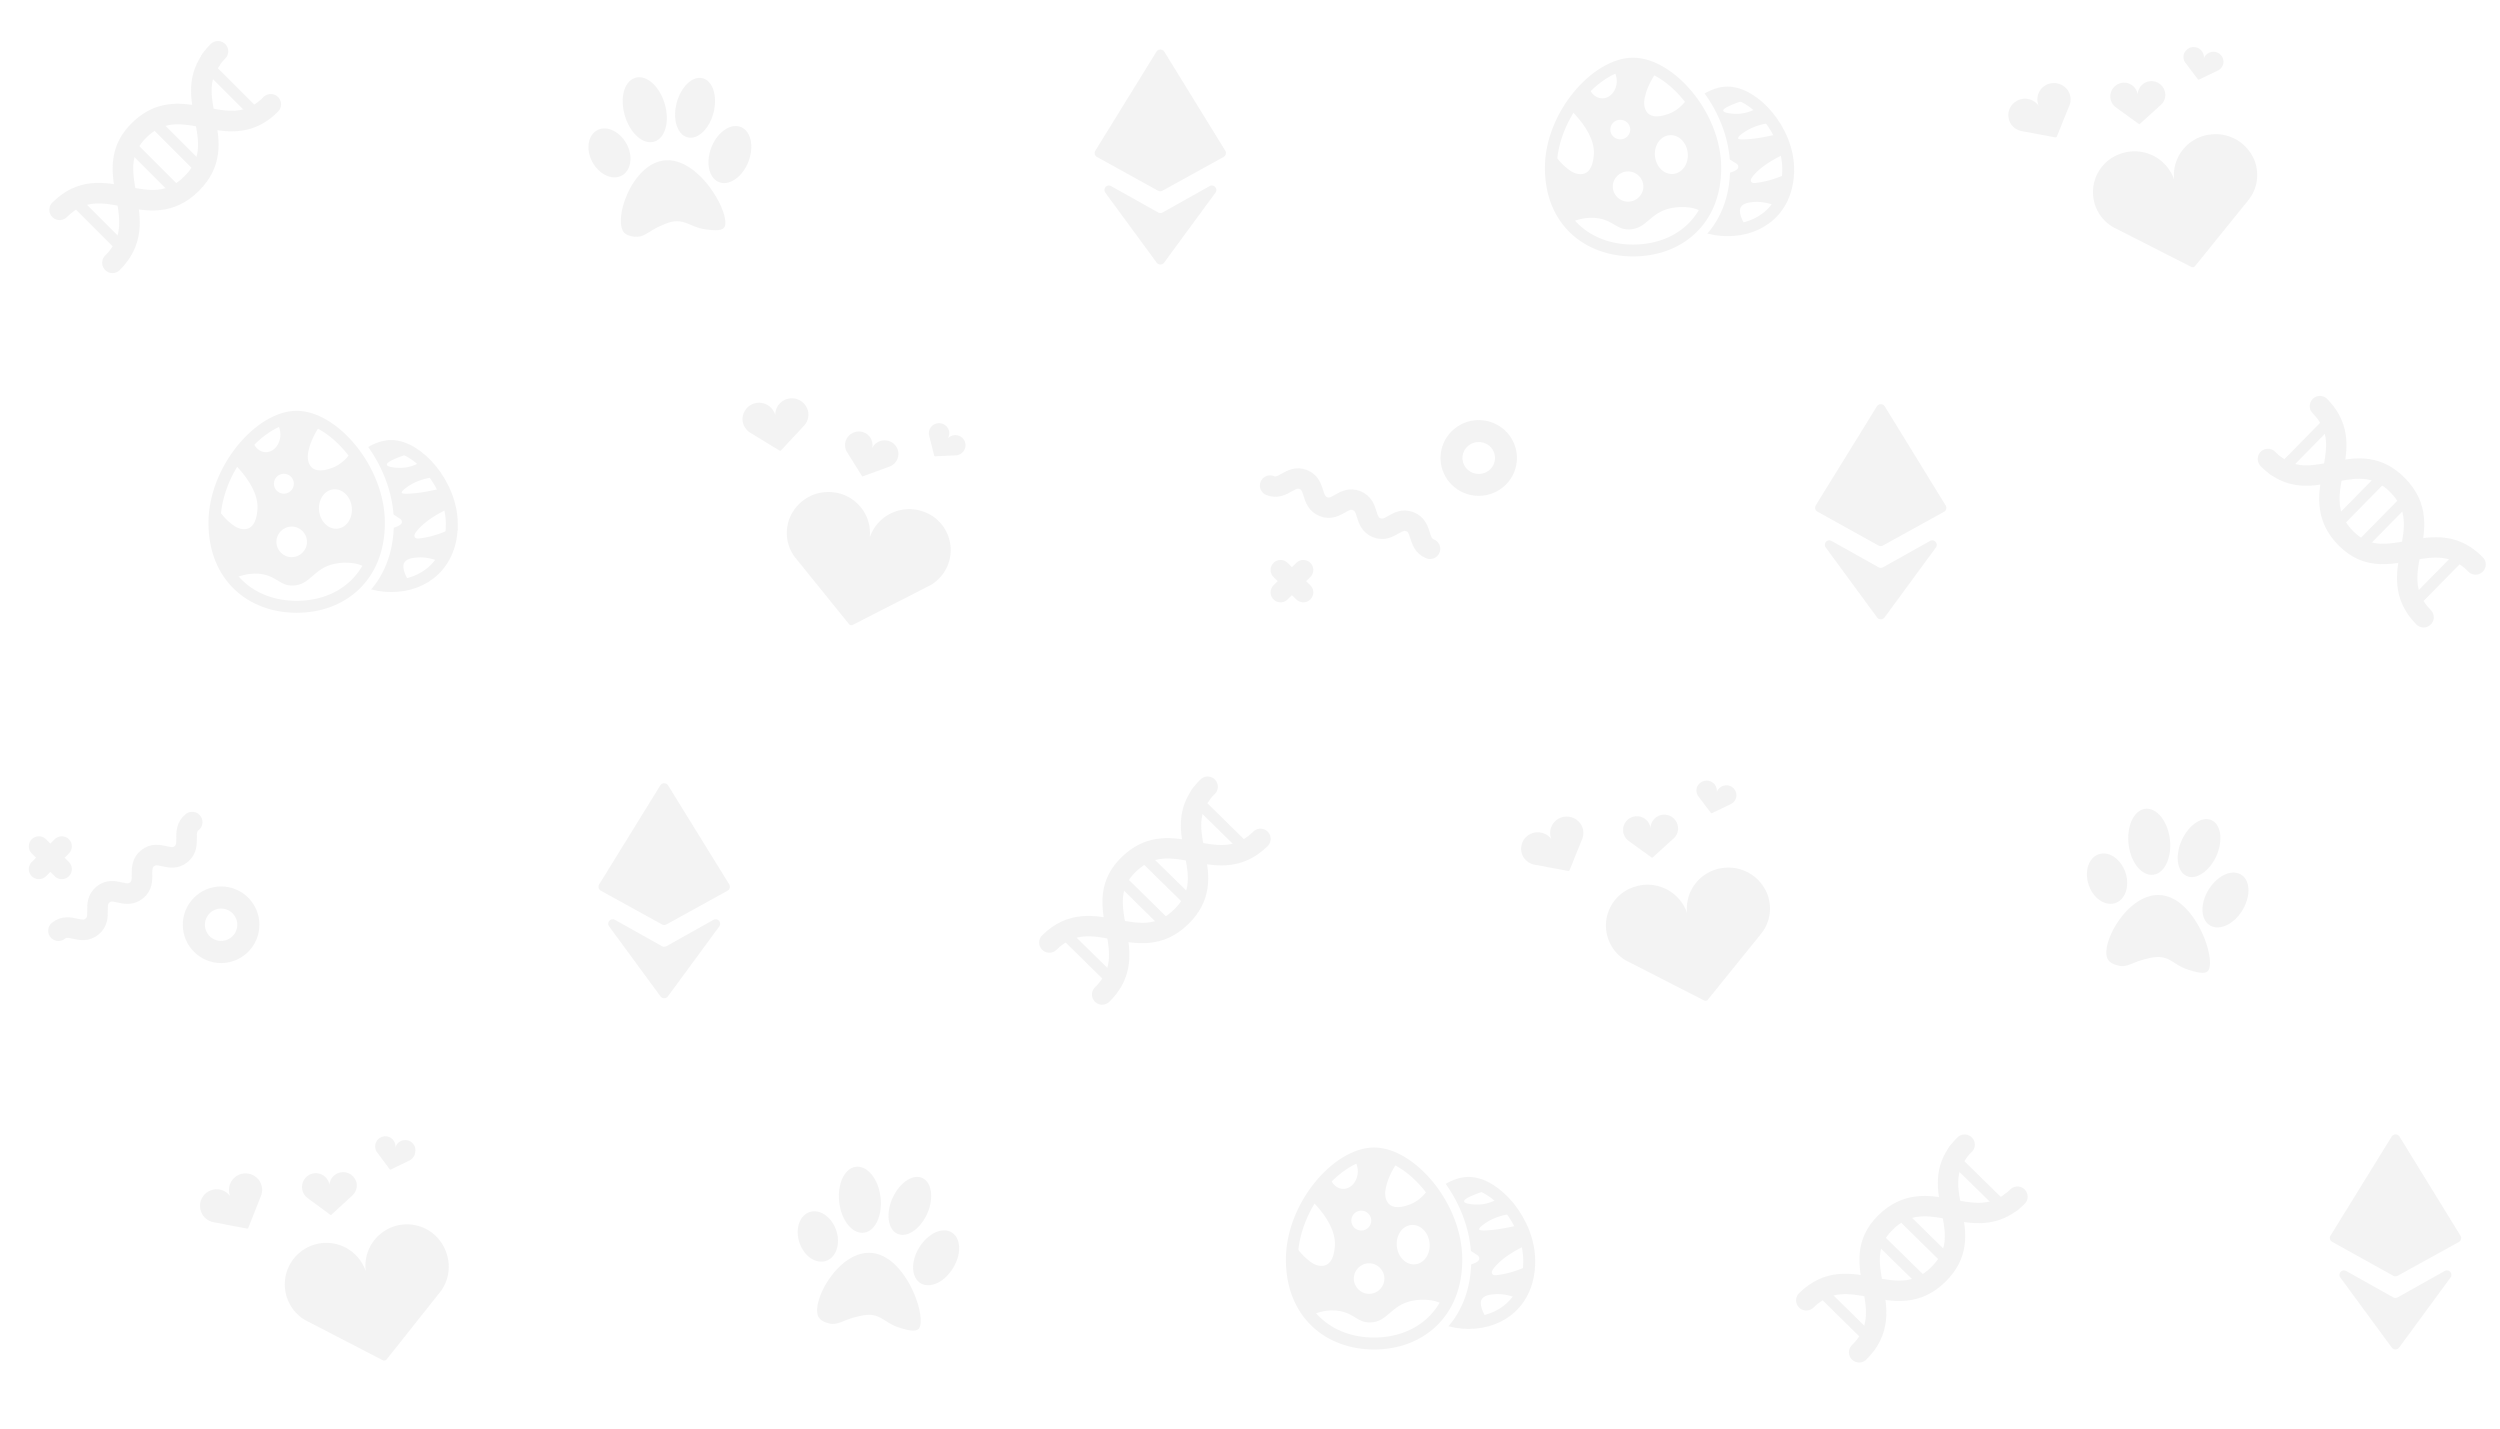 <svg data-name="Layer 10" xmlns="http://www.w3.org/2000/svg" viewBox="0 0 1505 860" opacity=".07"><defs><clipPath id="a"><path fill="none" d="M0 0h1684.9v1000H0z"/></clipPath><clipPath id="b"><path data-name="&lt;Clipping Path&gt;" d="M1176.5 170.7c0 23.5-16.3 36.6-36.5 36.6s-36.5-13.1-36.5-36.6 20.4-46.3 36.5-46.3 36.5 22.8 36.5 46.3z" fill="#4b4956" stroke="#4b4956" stroke-miterlimit="10" stroke-width="7.14"/></clipPath><clipPath id="c"><path data-name="&lt;Clipping Path&gt;" d="M1132.6 169.8c0 31.9-22.2 49.7-49.5 49.7s-49.5-17.8-49.5-49.7 27.6-62.8 49.5-62.8 49.5 31 49.5 62.8z" fill="#4b4956" stroke="#4b4956" stroke-miterlimit="10" stroke-width="7.14"/></clipPath><clipPath id="d"><path data-name="&lt;Clipping Path&gt;" d="M372 388.4c0 23.9-16.3 37.2-36.5 37.2S299 412.3 299 388.4s20.4-47.1 36.5-47.1 36.5 23.2 36.5 47.1z" fill="#4b4956" stroke="#4b4956" stroke-miterlimit="10" stroke-width="7.2"/></clipPath><clipPath id="e"><path data-name="&lt;Clipping Path&gt;" d="M328.1 387.5c0 32.4-22.2 50.5-49.5 50.5s-49.5-18.1-49.5-50.5 27.6-63.9 49.5-63.9 49.5 31.5 49.5 63.9z" fill="#4b4956" stroke="#4b4956" stroke-miterlimit="10" stroke-width="7.2"/></clipPath><clipPath id="g"><path data-name="&lt;Clipping Path&gt;" d="M1076.5 102c0 23.5-16.3 36.6-36.5 36.6s-36.5-13.1-36.5-36.6 20.4-46.3 36.5-46.3 36.5 22.8 36.5 46.3z" fill="#4c4c4c" stroke="#4c4c4c" stroke-miterlimit="10" stroke-width="7.14"/></clipPath><clipPath id="h"><path data-name="&lt;Clipping Path&gt;" d="M1032.6 101.1c0 31.9-22.2 49.7-49.5 49.7s-49.5-17.8-49.5-49.7 27.6-62.8 49.5-62.8 49.5 30.9 49.5 62.8z" fill="#4c4c4c" stroke="#4c4c4c" stroke-miterlimit="10" stroke-width="7.14"/></clipPath><clipPath id="i"><path data-name="&lt;Clipping Path&gt;" d="M272 315.6c0 23.9-16.3 37.2-36.5 37.2S199 339.5 199 315.6s20.4-47.1 36.5-47.1 36.5 23.2 36.5 47.1z" fill="#4c4c4c" stroke="#4c4c4c" stroke-miterlimit="10" stroke-width="7.2"/></clipPath><clipPath id="j"><path data-name="&lt;Clipping Path&gt;" d="M228.1 314.8c0 32.4-22.2 50.5-49.5 50.5s-49.5-18.1-49.5-50.5 27.6-63.9 49.5-63.9 49.5 31.4 49.5 63.9z" fill="#4c4c4c" stroke="#4c4c4c" stroke-miterlimit="10" stroke-width="7.2"/></clipPath><clipPath id="k"><path data-name="&lt;Clipping Path&gt;" d="M920.6 759.2c0 23.9-16.3 37.2-36.5 37.2s-36.5-13.3-36.5-37.2 20.4-47.1 36.5-47.1 36.5 23.2 36.5 47.1z" fill="#4c4c4c" stroke="#4c4c4c" stroke-miterlimit="10" stroke-width="7.2"/></clipPath><clipPath id="l"><path data-name="&lt;Clipping Path&gt;" d="M876.7 758.3c0 32.4-22.2 50.5-49.5 50.5s-49.5-18.1-49.5-50.5 27.6-63.9 49.5-63.9 49.5 31.5 49.5 63.9z" fill="#4c4c4c" stroke="#4c4c4c" stroke-miterlimit="10" stroke-width="7.2"/></clipPath><pattern id="f" data-name="Unnamed Pattern" width="1684.9" height="1000" patternTransform="translate(-100 -77.3)" patternUnits="userSpaceOnUse"><path fill="none" d="M0 0h1684.9v1000H0z"/><g clip-path="url(#a)"><path fill="none" stroke="#4b4956" stroke-linecap="round" stroke-linejoin="round" stroke-width="6.75" d="M192 142.7l29.1 29.2m4-62.3l29.1 29.2M178 156.7l29.1 29.2m-62.5 4.2l29.1 29.2"/><path d="M259.2 136c-25 19.5-50.7-12.5-75.7 12.5s10.4 53.3-15.8 79.5m95.3-95.4a40.8 40.8 0 01-3.8 3.4m-32.4-30a39.3 39.3 0 014.4-5.2" fill="none" stroke="#4b4956" stroke-linecap="round" stroke-linejoin="round" stroke-width="12.38"/><path d="M135.9 196.1c26.2-26.2 53.3 10.4 79.5-15.8 24.5-24.5-5.9-49.7 11.5-74.3" fill="none" stroke="#4b4956" stroke-linecap="round" stroke-linejoin="round" stroke-width="12.38"/><path fill="none" stroke="#4b4956" stroke-linecap="round" stroke-linejoin="round" stroke-width="6.69" d="M787.7 581.9l29.2 28.7m3.9-61.2L850 578m-76.3 17.7l29.2 28.6m-62.6 4.2l29.2 28.7"/><path d="M855 575.3c-25 19.1-50.7-12.3-75.7 12.3s10.4 52.4-15.8 78.1m95.3-93.7a40.6 40.6 0 01-3.8 3.3m-32.4-29.5a38.8 38.8 0 014.4-5.1" fill="none" stroke="#4b4956" stroke-linecap="round" stroke-linejoin="round" stroke-width="12.27"/><path d="M731.7 634.4c26.2-25.8 53.3 10.2 79.5-15.6 24.5-24.1-5.9-48.9 11.5-73.1" fill="none" stroke="#4b4956" stroke-linecap="round" stroke-linejoin="round" stroke-width="12.27"/><path fill="none" stroke="#4b4956" stroke-linecap="round" stroke-linejoin="round" stroke-width="6.69" d="M1243.4 796.6l29.2 28.7m3.9-61.2l29.2 28.7m-76.3 17.6l29.2 28.7m-62.6 4.2l29.2 28.6"/><path d="M1310.7 790c-25 19.1-50.7-12.3-75.7 12.3s10.4 52.4-15.8 78.1m95.3-93.7a40.6 40.6 0 01-3.8 3.3m-32.4-29.5a38.8 38.8 0 014.4-5.1" fill="none" stroke="#4b4956" stroke-linecap="round" stroke-linejoin="round" stroke-width="12.27"/><path d="M1187.4 849.1c26.2-25.8 53.3 10.2 79.5-15.6 24.5-24.1-5.9-48.9 11.5-73.1" fill="none" stroke="#4b4956" stroke-linecap="round" stroke-linejoin="round" stroke-width="12.27"/><path fill="none" stroke="#4b4956" stroke-linecap="round" stroke-linejoin="round" stroke-width="6.69" d="M1520.3 354.7l29.1 28.7m4-61.2l29.1 28.7m-76.2 17.6l29.1 28.7m-62.5 4.2L1502 430"/><path d="M1587.5 348.1c-25 19.1-50.7-12.3-75.7 12.3s10.4 52.4-15.8 78.1m95.3-93.7a40.6 40.6 0 01-3.8 3.3m-32.4-29.5a38.8 38.8 0 014.4-5.1" fill="none" stroke="#4b4956" stroke-linecap="round" stroke-linejoin="round" stroke-width="12.27"/><path d="M1464.2 407.3c26.2-25.8 53.3 10.2 79.5-15.6 24.5-24.1-5.9-48.9 11.5-73.1" fill="none" stroke="#4b4956" stroke-linecap="round" stroke-linejoin="round" stroke-width="12.27"/><path d="M499.1 165.4c-19.3 3-30.1 36.1-23.3 43.4 2.4 2.5 7.4 2.5 7.7 2.4 5.2-.1 7.2-3.8 16-7.3a25.6 25.6 0 016.1-1.9c7.4-.9 10.7 3.7 19.4 4.8 3.6.5 9.2 1.2 10.9-1.1 5-6.6-15-43.7-36.8-40.3zm-21.8-9.9c4 7.6 2.5 16.1-3.2 19s-13.6-.9-17.6-8.5-2.5-16.1 3.2-19 13.6.9 17.6 8.5zm22.9-24.1c3.1 10.6.2 20.7-6.5 22.6s-14.5-5.2-17.6-15.9-.2-20.7 6.5-22.6 14.6 5.3 17.6 15.9zm29.4 4.9c-2.4 9.8-9.4 16.6-15.6 15.1s-9.2-10.7-6.7-20.5 9.4-16.6 15.6-15.1 9.1 10.6 6.7 20.5zm21 29.7c-3.5 9.2-11.4 14.8-17.6 12.5s-8.3-11.6-4.8-20.8 11.4-14.8 17.6-12.5 8.3 11.6 4.8 20.8zm72.7 654.5c-19.5-.2-35.8 30.7-30.3 39 1.9 2.9 6.9 3.6 7.1 3.7 5.2.7 7.8-2.6 17-4.5a25.7 25.7 0 016.4-.9c7.5.3 9.9 5.4 18.4 7.9 3.4 1 8.8 2.7 11 .7 5.9-5.8-7.6-45.6-29.6-45.9zm-19.8-13.2c2.6 8.1-.2 16.3-6.4 18.2s-13.3-3.1-15.9-11.3.2-16.3 6.4-18.2 13.2 3.1 15.9 11.3zm26.6-20.1c1.2 11-3.3 20.5-10.2 21.2s-13.5-7.5-14.7-18.5 3.3-20.5 10.2-21.2 13.5 7.6 14.7 18.5zm28.2 9.6c-4.1 9.3-12.1 14.9-17.9 12.4s-7.3-12-3.2-21.3 12.1-14.9 17.9-12.4 7.2 12 3.2 21.3zm15.6 32.7c-5 8.5-13.7 12.8-19.5 9.5s-6.3-12.8-1.2-21.3 13.7-12.8 19.5-9.5 6.3 12.8 1.2 21.3zm725.5-222.8c-19.5-.2-35.8 30.7-30.3 39 1.9 2.9 6.9 3.6 7.1 3.7 5.2.7 7.8-2.6 17-4.5a25.7 25.7 0 016.4-.9c7.5.3 9.9 5.4 18.4 7.9 3.4 1 8.8 2.7 11 .7 6-5.9-7.6-45.7-29.6-45.9zm-19.8-13.3c2.6 8.1-.2 16.3-6.4 18.2s-13.3-3.1-15.9-11.3.2-16.3 6.4-18.2 13.2 3.2 15.9 11.3zm26.7-20c1.2 11-3.3 20.5-10.2 21.2s-13.5-7.5-14.7-18.5 3.3-20.5 10.2-21.2 13.4 7.5 14.7 18.5zm28.1 9.5c-4.1 9.3-12.1 14.9-17.9 12.4s-7.3-12-3.2-21.3 12.1-14.9 17.9-12.4 7.2 12 3.2 21.3zm15.7 32.7c-5 8.5-13.7 12.8-19.5 9.5s-6.3-12.8-1.2-21.3 13.7-12.8 19.5-9.5 6.2 12.8 1.2 21.3z" fill="#4b4956"/><path fill="none" stroke="#4b4956" stroke-linecap="round" stroke-linejoin="round" stroke-width="12.11" d="M123.4 585.2l13.8 13.7m0-13.7l-13.8 13.7"/><path d="M135.2 636c6.7-5.4 13.5 3 20.2-2.5s-.1-13.8 6.6-19.3 13.5 3 20.2-2.5-.1-13.8 6.6-19.3 13.5 3 20.2-2.5-.1-13.8 6.7-19.3" fill="none" stroke="#4b4956" stroke-linecap="round" stroke-linejoin="round" stroke-width="12.38"/><circle cx="233.1" cy="632.4" r="16.4" fill="none" stroke="#4b4956" stroke-linecap="round" stroke-linejoin="round" stroke-width="13.32"/><path d="M837.6 159.8a2.7 2.7 0 01-1 3.8l-36.8 20.3a2.8 2.8 0 01-2.7 0l-36.8-20.3a2.7 2.7 0 01-1-3.8l36.8-59.6a2.8 2.8 0 014.7 0z" fill="#4b4956"/><path d="M828.1 181.1a2.7 2.7 0 013.6 4l-30.9 42.1a2.8 2.8 0 01-4.5 0l-30.9-42.1a2.7 2.7 0 013.6-4l28.2 15.8a2.8 2.8 0 002.7 0zM539 599.7a2.7 2.7 0 01-1 3.8l-36.8 20.3a2.8 2.8 0 01-2.7 0l-36.8-20.3a2.7 2.7 0 01-1-3.8l36.8-59.6a2.8 2.8 0 014.7 0z" fill="#4b4956"/><path d="M529.4 621.1a2.7 2.7 0 013.6 3.9l-30.9 42.1a2.8 2.8 0 01-4.5 0L466.7 625a2.7 2.7 0 013.6-3.9l28.2 15.8a2.8 2.8 0 002.7 0zm437 193.3a2.7 2.7 0 01-1 3.8l-36.8 20.3a2.8 2.8 0 01-2.7 0l-36.8-20.3a2.7 2.7 0 01-1-3.8l36.8-59.6a2.8 2.8 0 014.7 0z" fill="#4b4956"/><path d="M956.8 835.8a2.7 2.7 0 013.6 3.9l-30.9 42.1a2.8 2.8 0 01-4.5 0l-30.9-42.1a2.7 2.7 0 013.6-3.9l28.2 15.8a2.8 2.8 0 002.7 0z" fill="#4b4956"/><path data-name="&lt;Clipping Path&gt;" d="M1176.5 170.7c0 23.5-16.3 36.6-36.5 36.6s-36.5-13.1-36.5-36.6 20.4-46.3 36.5-46.3 36.5 22.8 36.5 46.3z" fill="#4b4956"/><g clip-path="url(#b)" fill="#fff"><path d="M1161.2 125.7c-19.7 5.6-24.1 8.3-23.8 9.7s6.1 2 9.5 1.8a25.7 25.7 0 0016.4-7.7m11.4 12.8c-13.7-.4-21.2 3.6-24.7 6-1.2.8-4 2.7-3.6 3.8s9.2.3 14.4-.7a158.9 158.9 0 0020-4.9m-1.1 12.6c-13.4 5.4-19.7 10.6-22.7 13.7-1.2 1.2-3.6 3.8-2.9 5.1s1.7 1.2 6.3.4 12.7-3 25-9.7m-5.7 30.3c-4.9-3.8-13.8-9.3-23.8-8.6-2.4.2-6.3.5-7.9 3.1s.7 7.5 1.6 9.1c4.4 7.8 13.7 10.1 17.1 10.8m-39.9-38c15.1-1.7 19.4-3.8 19.6-5.8s-1.4-2.3-3.2-3.5a21 21 0 00-12.6-3.8"/></g><path data-name="&lt;Clipping Path&gt;" d="M1176.5 170.7c0 23.5-16.3 36.6-36.5 36.6s-36.5-13.1-36.5-36.6 20.4-46.3 36.5-46.3 36.5 22.8 36.5 46.3z" fill="none" stroke="#4b4956" stroke-miterlimit="10" stroke-width="7.14"/><path data-name="&lt;Path&gt;" d="M1132.6 169.8c0 31.9-22.2 49.7-49.5 49.7s-49.5-17.8-49.5-49.7 27.6-62.8 49.5-62.8 49.5 31 49.5 62.8z" fill="#fff" stroke="#fff" stroke-miterlimit="10" stroke-width="17.85"/><path data-name="&lt;Clipping Path&gt;" d="M1132.6 169.8c0 31.9-22.2 49.7-49.5 49.7s-49.5-17.8-49.5-49.7 27.6-62.8 49.5-62.8 49.5 31 49.5 62.8z" fill="#4b4956"/><g clip-path="url(#c)" fill="#fff"><ellipse cx="1064.6" cy="117.5" rx="8.7" ry="10.4"/><path d="M1116 160.7c.7 6.4-3.1 12.1-8.6 12.7s-10.4-4.2-11.1-10.6 3.1-12.1 8.6-12.7 10.4 4.2 11.1 10.6zm-81.2 48c12.1-8.5 21.3-9.6 27.9-8.4 8.8 1.6 10.5 6.8 18.2 6.6 10.5-.3 12.1-10.1 25-12.8 6.7-1.4 17.3-1.1 21.8 5.1s1.4 17.8-2.7 23.2c-16.5 22.3-79.2.2-82.8-1.1m-6.3-94.5c.7.2 24.8 17.7 23.6 35s-13.1 10.4-13.1 10.4-12.8-6.4-19.6-29.2m100.2-41.8c.1.7-5.7 29.6-22.1 35.9s-15.1-7.2-15.1-7.2.4-14.1 18.5-29.9"/><ellipse cx="1075.4" cy="146.7" rx="6" ry="5.9"/><ellipse cx="1080.1" cy="181" rx="9.2" ry="9.1"/></g><path data-name="&lt;Clipping Path&gt;" d="M1132.6 169.8c0 31.9-22.2 49.7-49.5 49.7s-49.5-17.8-49.5-49.7 27.6-62.8 49.5-62.8 49.5 31 49.5 62.8z" fill="none" stroke="#4b4956" stroke-miterlimit="10" stroke-width="7.14"/><path data-name="&lt;Clipping Path&gt;" d="M372 388.4c0 23.9-16.3 37.2-36.5 37.2S299 412.3 299 388.4s20.4-47.1 36.5-47.1 36.5 23.2 36.5 47.1z" fill="#4b4956"/><g clip-path="url(#d)" fill="#fff"><path d="M356.7 342.6c-19.7 5.7-24.1 8.4-23.8 9.9s6.1 2 9.4 1.8c8.8-.5 14.6-6 16.4-7.9m11.5 13.1c-13.7-.4-21.2 3.7-24.7 6.1-1.2.9-4 2.7-3.6 3.8s9.2.3 14.4-.7a156.7 156.7 0 0020-5m-1.1 12.9c-13.4 5.5-19.7 10.8-22.7 13.9-1.2 1.2-3.6 3.8-2.9 5.2s1.7 1.3 6.3.4 12.7-3 25-9.9m-5.7 30.9c-4.9-3.8-13.8-9.5-23.9-8.8-2.4.2-6.3.5-7.9 3.2s.7 7.6 1.6 9.2c4.4 7.9 13.7 10.3 17.1 11M322.3 393c15.1-1.7 19.4-3.9 19.6-5.8s-1.4-2.3-3.2-3.6a20.8 20.8 0 00-12.6-3.8"/></g><path data-name="&lt;Clipping Path&gt;" d="M372 388.4c0 23.9-16.3 37.2-36.5 37.2S299 412.3 299 388.4s20.4-47.1 36.5-47.1 36.5 23.2 36.5 47.1z" fill="none" stroke="#4b4956" stroke-miterlimit="10" stroke-width="7.2"/><path data-name="&lt;Path&gt;" d="M328.1 387.5c0 32.4-22.2 50.5-49.5 50.5s-49.5-18.1-49.5-50.5 27.6-63.9 49.5-63.9 49.5 31.5 49.5 63.9z" fill="#fff" stroke="#fff" stroke-miterlimit="10" stroke-width="18"/><path data-name="&lt;Clipping Path&gt;" d="M328.1 387.5c0 32.4-22.2 50.5-49.5 50.5s-49.5-18.1-49.5-50.5 27.6-63.9 49.5-63.9 49.5 31.5 49.5 63.9z" fill="#4b4956"/><g clip-path="url(#e)" fill="#fff"><ellipse cx="260.1" cy="334.3" rx="8.7" ry="10.6"/><ellipse cx="301.7" cy="379.3" rx="11.9" ry="9.9" transform="rotate(-83.8 301.966 379.373)"/><path d="M230.3 427c12.1-8.7 21.3-9.8 27.9-8.6 8.8 1.7 10.5 7 18.2 6.8 10.5-.3 12.1-10.3 25-13.1 6.7-1.4 17.3-1.1 21.8 5.2s1.4 18.1-2.7 23.6c-16.5 22.6-79.2.2-82.8-1.1m-6.3-96c.7.2 24.8 18 23.6 35.6S242 390 242 390s-12.8-6.5-19.6-29.7m100.1-42.5c.1.7-5.7 30.1-22.1 36.5s-15.1-7.3-15.1-7.3.4-14.4 18.5-30.4"/><circle cx="270.9" cy="364" r="6"/><circle cx="275.6" cy="398.9" r="9.2"/></g><path data-name="&lt;Clipping Path&gt;" d="M328.1 387.5c0 32.4-22.2 50.5-49.5 50.5s-49.5-18.1-49.5-50.5 27.6-63.9 49.5-63.9 49.5 31.5 49.5 63.9z" fill="none" stroke="#4b4956" stroke-miterlimit="10" stroke-width="7.2"/><path d="M1457.6 166.4a24.2 24.2 0 01-3.7 22.3l-32.4 40.1a1.9 1.9 0 01-2.5.5l-46-23.4h-.1a24.4 24.4 0 014.8-45 25.1 25.1 0 0131.1 15.9 24.7 24.7 0 0121.7-27.1 25.1 25.1 0 0127.1 16.7zm-112.9-43.5a9.7 9.7 0 011.2 9l-7.7 19a.7.7 0 01-.9.5l-20.4-3.8a9.9 9.9 0 01-6.9-5.3 9.8 9.8 0 013.5-12.5 10.1 10.1 0 0113.8 2.6 9.8 9.8 0 015.2-12.9 10.2 10.2 0 0112.2 3.4zm58.7 1.7a8 8 0 01-2.4 7.1l-12.7 11.5a.6.6 0 01-.9 0l-13.8-10a8.1 8.1 0 01-3.2-6.4 8.3 8.3 0 0116.5-1.3 8.3 8.3 0 0116.5-.9zm35.1-18.1a6 6 0 01-3.2 4.6l-11.5 5.5a.5.5 0 01-.6-.1l-7.6-10a5.9 5.9 0 01-.9-5.2 6.2 6.2 0 016.8-4.2 6.1 6.1 0 015.2 6.8 6.2 6.2 0 017.8-3.7 6.1 6.1 0 014 6.3z" fill="#4b4956"/><path fill="none" stroke="#4b4956" stroke-linecap="round" stroke-linejoin="round" stroke-width="12.01" d="M870.9 424.6l13.7-13.5m-13.7 0l13.7 13.5"/><path d="M960.9 398.4c-8-3.2-4.1-13.1-12.1-16.3s-12 6.8-20 3.6-4.1-13.1-12.1-16.3-12 6.8-20 3.6-4.1-13.1-12.1-16.3-12 6.8-20 3.6" fill="none" stroke="#4b4956" stroke-linecap="round" stroke-linejoin="round" stroke-width="12.27"/><ellipse cx="990.2" cy="343.7" rx="16.4" ry="16.2" fill="none" stroke="#4b4956" stroke-linecap="round" stroke-linejoin="round" stroke-width="13.21"/><path d="M1271.3 372.5a2.7 2.7 0 01-1 3.8l-36.8 20.3a2.8 2.8 0 01-2.7 0l-36.8-20.3a2.7 2.7 0 01-1-3.8l36.8-59.6a2.8 2.8 0 014.7 0z" fill="#4b4956"/><path d="M1261.8 393.9a2.7 2.7 0 013.6 3.9l-30.9 42.2a2.8 2.8 0 01-4.5 0l-30.9-42.1a2.7 2.7 0 013.6-3.9l28.2 15.8a2.8 2.8 0 002.7 0zm-97.5 212.5a24.2 24.2 0 01-3.7 22.3l-32.4 40.1a1.9 1.9 0 01-2.5.5l-45.9-23.5h-.1a24.4 24.4 0 014.8-45 25.1 25.1 0 0131.1 15.9 24.7 24.7 0 0121.7-27.1 25.1 25.1 0 0127 16.8zm-112.9-43.5a9.7 9.7 0 011.2 9l-7.7 19a.7.7 0 01-.9.5l-20.4-3.8a9.9 9.9 0 01-6.9-5.3 9.8 9.8 0 013.5-12.5 10.1 10.1 0 0113.8 2.6 9.8 9.8 0 015.2-12.9 10.2 10.2 0 0112.2 3.4zm58.7 1.6a8 8 0 01-2.4 7.1l-12.7 11.5a.6.6 0 01-.9 0l-13.8-10a8.1 8.1 0 01-3.2-6.4 8.3 8.3 0 0116.5-1.3 8.3 8.3 0 0116.5-.9zm35.2-18.1a6 6 0 01-3.2 4.6l-11.5 5.5a.5.5 0 01-.6-.1l-7.6-10a5.9 5.9 0 01-.9-5.2 6.2 6.2 0 016.8-4.2 6.1 6.1 0 015.2 6.8 6.2 6.2 0 017.8-3.7 6.1 6.1 0 014 6.3zM574.9 381.1a24.2 24.2 0 003.7 22.3l32.4 40.2a1.9 1.9 0 002.5.5l46-23.5h.1a24.5 24.5 0 00-4.9-45 25.1 25.1 0 00-31.1 15.9 24.7 24.7 0 00-21.7-27.1 25.1 25.1 0 00-27 16.7zM547 320.5a9.8 9.8 0 004.5 7.9l17.7 10.8a.8.8 0 001-.1l14-15a9.7 9.7 0 002.3-8.3 10 10 0 00-10.3-8 9.9 9.9 0 00-9.5 10.2 10 10 0 00-11.9-7.3 9.9 9.9 0 00-7.8 9.8zm62.5 12a8 8 0 00.3 7.5l9 14.4a.6.6 0 00.8.3l16.1-5.9a8.1 8.1 0 00.2-15 8.4 8.4 0 00-10.9 4 8.1 8.1 0 00-6-9.8 8.4 8.4 0 00-9.5 4.5zm51.3-7.8a6 6 0 00-1.5 5.4l3.1 12.2a.5.5 0 00.5.4l12.7-.6a6.2 6.2 0 004.6-2.7 6 6 0 00-1-7.9 6.2 6.2 0 00-8.6.4 6 6 0 00-2-8.2 6.2 6.2 0 00-7.8 1zM368.9 833.5a24.9 24.9 0 01-3.7 22.7L332.8 897a1.9 1.9 0 01-2.5.5l-45.9-23.9h-.1a25 25 0 1136-29.6 25 25 0 0148.6-10.5zM256 789.3a10 10 0 011.2 9.1l-7.7 19.4a.7.7 0 01-.9.5l-20.4-3.9a10 10 0 1110.4-15.5 10 10 0 0117.4-9.6zm58.7 1.7a8.3 8.3 0 01-2.4 7.2l-12.7 11.7a.6.6 0 01-.9 0L285 799.8a8.3 8.3 0 1113.3-7.9 8.3 8.3 0 0116.4-.9zm35.2-18.5a6.1 6.1 0 01-3.2 4.6l-11.5 5.6a.5.5 0 01-.6-.2l-7.6-10.2a6.1 6.1 0 1111.1-2.7 6.1 6.1 0 0111.8 2.9z" fill="#4b4956"/><path fill="none" d="M0 0h1684.9v1000H0z"/></g></pattern></defs><path fill="none" stroke="#4c4c4c" stroke-linecap="round" stroke-linejoin="round" stroke-width="6.75" d="M92 72.9l29.1 29.1m4-62.2l29.1 29.1M78 86.9l29.1 29.1m-62.5 4.3l29.1 29.1"/><path d="M159.2 66.2c-25 19.5-50.7-12.5-75.7 12.5s10.4 53.3-15.8 79.5M163 62.8a40.8 40.8 0 01-3.8 3.4m-32.4-30.1a39.3 39.3 0 014.4-5.2" fill="none" stroke="#4c4c4c" stroke-linecap="round" stroke-linejoin="round" stroke-width="12.38"/><path d="M35.9 126.3c26.2-26.2 53.3 10.4 79.5-15.8 24.5-24.5-5.9-49.7 11.5-74.3" fill="none" stroke="#4c4c4c" stroke-linecap="round" stroke-linejoin="round" stroke-width="12.38"/><path fill="none" stroke="#4c4c4c" stroke-linecap="round" stroke-linejoin="round" stroke-width="6.69" d="M687.7 514.9l29.2 28.6m3.9-61.2L750 511m-76.3 17.6l29.2 28.7m-62.6 4.2l29.2 28.7"/><path d="M755 508.3c-25 19.1-50.7-12.3-75.7 12.3s10.4 52.4-15.8 78.1m95.3-93.7a40.6 40.6 0 01-3.8 3.3m-32.4-29.6a38.8 38.8 0 014.4-5.1" fill="none" stroke="#4c4c4c" stroke-linecap="round" stroke-linejoin="round" stroke-width="12.27"/><path d="M631.7 567.4c26.2-25.8 53.3 10.2 79.5-15.6 24.5-24.1-5.9-48.9 11.5-73.1" fill="none" stroke="#4c4c4c" stroke-linecap="round" stroke-linejoin="round" stroke-width="12.27"/><path fill="none" stroke="#4c4c4c" stroke-linecap="round" stroke-linejoin="round" stroke-width="6.69" d="M1143.4 730.3l29.2 28.7m3.9-61.2l29.2 28.6m-76.3 17.7l29.2 28.6m-62.6 4.2l29.2 28.7"/><path d="M1210.7 723.7c-25 19.1-50.7-12.3-75.7 12.3s10.4 52.4-15.8 78.1" fill="none" stroke="#4c4c4c" stroke-linecap="round" stroke-linejoin="round" stroke-width="12.27"/><path d="M1214.5 720.4a40.6 40.6 0 01-3.8 3.3m-32.4-29.5a38.8 38.8 0 014.4-5.1" stroke="#4c4c4c" stroke-linecap="round" stroke-linejoin="round" stroke-width="12.27" fill="url(#f)"/><path d="M1087.4 782.8c26.2-25.8 53.3 10.2 79.5-15.6 24.5-24.1-5.9-48.9 11.5-73.1" fill="none" stroke="#4c4c4c" stroke-linecap="round" stroke-linejoin="round" stroke-width="12.27"/><path fill="none" stroke="#4c4c4c" stroke-linecap="round" stroke-linejoin="round" stroke-width="6.69" d="M1406.5 315.6l28.7-29.2m-61.3-3.9l28.7-29.2m17.6 76.3l28.7-29.2m4.2 62.6l28.7-29.2"/><path d="M1399.9 248.3c19.1 25-12.3 50.7 12.3 75.7s52.4-10.4 78.1 15.8m-93.7-95.3a40.6 40.6 0 013.3 3.8m-29.5 32.4a38.8 38.8 0 01-5.1-4.4" fill="none" stroke="#4c4c4c" stroke-linecap="round" stroke-linejoin="round" stroke-width="12.27"/><path d="M1459 371.6c-25.8-26.2 10.2-53.3-15.6-79.5-24.1-24.5-48.9 5.9-73.1-11.5" fill="none" stroke="#4c4c4c" stroke-linecap="round" stroke-linejoin="round" stroke-width="12.27"/><path d="M399.1 96.7c-19.3 3-30.1 36.1-23.3 43.4 2.4 2.5 7.4 2.5 7.7 2.4 5.2-.1 7.2-3.8 16-7.3a25.6 25.6 0 016.1-1.9c7.4-.9 10.7 3.7 19.4 4.8 3.6.5 9.2 1.2 10.9-1.1 5-6.6-15-43.7-36.8-40.3zm-21.8-9.9c4 7.6 2.5 16.1-3.2 19s-13.6-.9-17.6-8.5-2.5-16.1 3.2-19 13.6.9 17.6 8.5zm22.9-24.1c3.1 10.6.2 20.7-6.5 22.6s-14.5-5.2-17.6-15.9-.2-20.7 6.5-22.6 14.6 5.3 17.6 15.9zm29.4 4.9c-2.4 9.8-9.4 16.6-15.6 15.1s-9.2-10.7-6.7-20.5 9.4-16.6 15.6-15.1 9.1 10.6 6.7 20.5zm21 29.6c-3.5 9.2-11.4 14.8-17.6 12.5s-8.3-11.6-4.8-20.8 11.4-14.8 17.6-12.5 8.3 11.6 4.8 20.8zm72.7 657c-19.5-.2-35.8 30.7-30.3 39 1.9 2.9 6.9 3.6 7.1 3.7 5.2.7 7.8-2.6 17-4.5a25.7 25.7 0 016.4-.9c7.5.3 9.9 5.4 18.4 7.9 3.4 1 8.8 2.7 11 .7 5.9-5.8-7.6-45.7-29.6-45.9zm-19.8-13.3c2.6 8.1-.2 16.3-6.4 18.2s-13.3-3.1-15.9-11.3.2-16.3 6.4-18.2 13.2 3.2 15.9 11.3zm26.6-20c1.2 11-3.3 20.5-10.2 21.2s-13.5-7.5-14.7-18.5 3.3-20.5 10.2-21.2 13.5 7.5 14.7 18.5zm28.2 9.5c-4.1 9.3-12.1 14.9-17.9 12.4s-7.3-12-3.2-21.3 12.1-14.9 17.9-12.4 7.2 12 3.2 21.3zm15.6 32.7c-5 8.5-13.7 12.8-19.5 9.5s-6.3-12.8-1.2-21.3 13.7-12.8 19.5-9.5 6.3 12.8 1.2 21.3zm725.5-224.3c-19.5-.2-35.8 30.7-30.3 39 1.9 2.9 6.9 3.6 7.1 3.7 5.2.7 7.8-2.6 17-4.5a25.7 25.7 0 016.4-.9c7.5.3 9.9 5.4 18.4 7.9 3.4 1 8.8 2.7 11 .7 6-5.9-7.6-45.7-29.6-45.9zm-19.8-13.3c2.6 8.1-.2 16.3-6.4 18.2s-13.3-3.1-15.9-11.3.2-16.3 6.4-18.2 13.2 3.1 15.9 11.3zm26.7-20.1c1.2 11-3.3 20.5-10.2 21.2s-13.5-7.5-14.7-18.5 3.3-20.5 10.2-21.2 13.4 7.6 14.7 18.5zm28.1 9.6c-4.1 9.3-12.1 14.9-17.9 12.4s-7.3-12-3.2-21.3 12.1-14.9 17.9-12.4 7.2 12 3.2 21.3zm15.7 32.7c-5 8.5-13.7 12.8-19.5 9.5s-6.3-12.8-1.2-21.3 13.7-12.8 19.5-9.5 6.2 12.8 1.2 21.3z" fill="#4c4c4c"/><path fill="none" stroke="#4c4c4c" stroke-linecap="round" stroke-linejoin="round" stroke-width="12.11" d="M23.4 509.5l13.8 13.7m0-13.7l-13.8 13.7"/><path d="M35.2 560.3c6.7-5.4 13.5 3 20.2-2.5s-.1-13.8 6.6-19.3 13.5 3 20.2-2.5-.1-13.8 6.6-19.3 13.5 3 20.2-2.5-.1-13.8 6.7-19.3" fill="none" stroke="#4c4c4c" stroke-linecap="round" stroke-linejoin="round" stroke-width="12.38"/><circle cx="133.1" cy="556.7" r="16.4" fill="none" stroke="#4c4c4c" stroke-linecap="round" stroke-linejoin="round" stroke-width="13.32"/><path d="M737.6 90.7a2.7 2.7 0 01-1 3.8l-36.8 20.3a2.8 2.8 0 01-2.7 0l-36.7-20.3a2.7 2.7 0 01-1-3.8l36.8-59.6a2.8 2.8 0 014.7 0z" fill="#4c4c4c"/><path d="M728.1 112.1a2.7 2.7 0 013.6 3.9l-30.9 42.1a2.8 2.8 0 01-4.5 0L665.4 116a2.7 2.7 0 013.6-3.9l28.2 15.8a2.8 2.8 0 002.7 0zm753.1 631.8a2.7 2.7 0 01-1 3.8l-36.8 20.3a2.8 2.8 0 01-2.7 0l-36.7-20.4a2.7 2.7 0 01-1-3.8l36.8-59.6a2.8 2.8 0 014.7 0z" fill="#4c4c4c"/><path d="M1471.6 765.2a2.7 2.7 0 013.6 3.9l-30.9 42.1a2.8 2.8 0 01-4.5 0l-30.9-42.1a2.7 2.7 0 013.6-3.9l28.2 15.8a2.8 2.8 0 002.7 0zM439 532.4a2.7 2.7 0 01-1 3.8l-36.8 20.3a2.8 2.8 0 01-2.7 0l-36.8-20.3a2.7 2.7 0 01-1-3.8l36.8-59.6a2.8 2.8 0 014.7 0z" fill="#4c4c4c"/><path d="M429.4 553.8a2.7 2.7 0 013.6 3.9l-30.9 42.1a2.8 2.8 0 01-4.5 0l-30.9-42.1a2.7 2.7 0 013.6-3.9l28.2 15.8a2.8 2.8 0 002.7 0z" fill="#4c4c4c"/><path data-name="&lt;Clipping Path&gt;" d="M1076.5 102c0 23.5-16.3 36.6-36.5 36.6s-36.5-13.1-36.5-36.6 20.4-46.3 36.5-46.3 36.5 22.8 36.5 46.3z" fill="#4c4c4c"/><g clip-path="url(#g)" fill="#fff"><path d="M1061.2 57c-19.7 5.6-24.1 8.3-23.8 9.7s6.1 2 9.5 1.8a25.7 25.7 0 0016.4-7.7m11.4 12.8c-13.7-.4-21.2 3.6-24.7 6-1.2.8-4 2.7-3.6 3.8s9.2.3 14.4-.7a158.9 158.9 0 0020-4.9m-1.1 12.6c-13.4 5.4-19.7 10.6-22.7 13.7-1.2 1.2-3.6 3.8-2.9 5.1s1.7 1.2 6.3.4 12.7-3 25-9.7m-5.7 30.3c-4.9-3.8-13.8-9.3-23.8-8.6-2.4.2-6.3.5-7.9 3.1s.7 7.5 1.6 9.1c4.4 7.8 13.7 10.1 17.1 10.8m-39.9-38.1c15.1-1.7 19.4-3.8 19.6-5.8s-1.4-2.3-3.2-3.5a21 21 0 00-12.6-3.8"/></g><path data-name="&lt;Clipping Path&gt;" d="M1076.5 102c0 23.5-16.3 36.6-36.5 36.6s-36.5-13.1-36.5-36.6 20.4-46.3 36.5-46.3 36.5 22.8 36.5 46.3z" fill="none" stroke="#4c4c4c" stroke-miterlimit="10" stroke-width="7.14"/><path data-name="&lt;Path&gt;" d="M1032.6 101.1c0 31.9-22.2 49.7-49.5 49.7s-49.5-17.8-49.5-49.7 27.6-62.8 49.5-62.8 49.5 30.9 49.5 62.8z" fill="#fff" stroke="#fff" stroke-miterlimit="10" stroke-width="17.85"/><path data-name="&lt;Clipping Path&gt;" d="M1032.6 101.1c0 31.9-22.2 49.7-49.5 49.7s-49.5-17.8-49.5-49.7 27.6-62.8 49.5-62.8 49.5 30.9 49.5 62.8z" fill="#4c4c4c"/><g clip-path="url(#h)" fill="#fff"><ellipse cx="964.6" cy="48.8" rx="8.7" ry="10.4"/><path d="M1016 92c.7 6.4-3.1 12.1-8.6 12.7s-10.4-4.2-11.1-10.6 3.1-12.1 8.6-12.7 10.4 4.2 11.1 10.6zm-81.2 47.9c12.1-8.5 21.3-9.6 27.9-8.4 8.8 1.6 10.5 6.8 18.2 6.6 10.5-.3 12.1-10.1 25-12.8 6.7-1.4 17.3-1.1 21.8 5.1s1.4 17.8-2.7 23.2c-16.5 22.3-79.2.2-82.8-1.1m-6.3-94.4c.7.2 24.8 17.7 23.6 35s-13 10.4-13 10.4-12.9-6.5-19.6-29.3M1027 32.5c.1.7-5.7 29.6-22.1 35.9s-15.1-7.2-15.1-7.2.4-14.1 18.5-29.9"/><ellipse cx="975.4" cy="78" rx="6" ry="5.9"/><ellipse cx="980.1" cy="112.3" rx="9.2" ry="9.1"/></g><path data-name="&lt;Clipping Path&gt;" d="M1032.6 101.1c0 31.9-22.2 49.7-49.5 49.7s-49.5-17.8-49.5-49.7 27.6-62.8 49.5-62.8 49.5 30.9 49.5 62.8z" fill="none" stroke="#4c4c4c" stroke-miterlimit="10" stroke-width="7.14"/><path data-name="&lt;Clipping Path&gt;" d="M272 315.6c0 23.9-16.3 37.2-36.5 37.2S199 339.5 199 315.6s20.4-47.1 36.5-47.1 36.5 23.2 36.5 47.1z" fill="#4c4c4c"/><g clip-path="url(#i)" fill="#fff"><path d="M256.7 269.9c-19.7 5.7-24.1 8.4-23.8 9.9s6.1 2 9.4 1.8c8.8-.5 14.6-6 16.4-7.9m11.5 13.1c-13.7-.4-21.2 3.7-24.7 6.1-1.2.9-4 2.7-3.6 3.8s9.2.3 14.4-.7a156.7 156.7 0 0020-4.9m-1.1 12.8c-13.4 5.5-19.7 10.8-22.7 14-1.2 1.2-3.6 3.8-2.9 5.2s1.7 1.3 6.3.5 12.7-3 25-9.9m-5.7 30.7c-4.9-3.8-13.8-9.5-23.9-8.8-2.4.2-6.3.5-7.9 3.1s.7 7.6 1.6 9.2c4.4 7.9 13.7 10.3 17.1 11m-39.8-38.6c15.1-1.7 19.4-3.9 19.6-5.8s-1.4-2.3-3.2-3.6a20.8 20.8 0 00-12.6-3.8"/></g><path data-name="&lt;Clipping Path&gt;" d="M272 315.6c0 23.9-16.3 37.2-36.5 37.2S199 339.5 199 315.6s20.4-47.1 36.5-47.1 36.5 23.2 36.5 47.1z" fill="none" stroke="#4c4c4c" stroke-miterlimit="10" stroke-width="7.2"/><path data-name="&lt;Path&gt;" d="M228.1 314.8c0 32.4-22.2 50.5-49.5 50.5s-49.5-18.1-49.5-50.5 27.6-63.9 49.5-63.9 49.5 31.4 49.5 63.9z" fill="#fff" stroke="#fff" stroke-miterlimit="10" stroke-width="18"/><path data-name="&lt;Clipping Path&gt;" d="M228.1 314.8c0 32.4-22.2 50.5-49.5 50.5s-49.5-18.1-49.5-50.5 27.6-63.9 49.5-63.9 49.5 31.4 49.5 63.9z" fill="#4c4c4c"/><g clip-path="url(#j)" fill="#fff"><ellipse cx="160.1" cy="261.6" rx="8.7" ry="10.6"/><ellipse cx="201.7" cy="306.6" rx="9.9" ry="11.9" transform="rotate(-6.2 200.184 304.362)"/><path d="M130.3 354.3c12.1-8.7 21.3-9.8 27.9-8.6 8.8 1.7 10.5 7 18.2 6.8 10.5-.3 12.1-10.3 25-13.1 6.7-1.4 17.3-1.1 21.8 5.2s1.4 18.1-2.7 23.6c-16.5 22.6-79.2.2-82.8-1.1m-6.3-96.1c.7.2 24.8 18 23.6 35.6s-13 10.6-13 10.6-12.8-6.5-19.6-29.7M222.5 245c.1.7-5.7 30.1-22.1 36.5s-15.1-7.3-15.1-7.3.4-14.4 18.5-30.4"/><circle cx="170.9" cy="291.2" r="6"/><circle cx="175.6" cy="326.2" r="9.2"/></g><path data-name="&lt;Clipping Path&gt;" d="M228.1 314.8c0 32.4-22.2 50.5-49.5 50.5s-49.5-18.1-49.5-50.5 27.6-63.9 49.5-63.9 49.5 31.4 49.5 63.9z" fill="none" stroke="#4c4c4c" stroke-miterlimit="10" stroke-width="7.2"/><path data-name="&lt;Clipping Path&gt;" d="M920.6 759.2c0 23.9-16.3 37.2-36.5 37.2s-36.5-13.3-36.5-37.2 20.4-47.1 36.5-47.1 36.5 23.2 36.5 47.1z" fill="#4c4c4c"/><g clip-path="url(#k)" fill="#fff"><path d="M905.3 713.4c-19.7 5.7-24.1 8.4-23.9 9.9s6.1 2 9.4 1.8c8.8-.5 14.6-6 16.4-7.9m11.6 13.1c-13.7-.4-21.2 3.7-24.7 6.1-1.2.9-4 2.7-3.6 3.8s9.2.3 14.4-.7a156.7 156.7 0 0020-4.9m-1.1 12.8c-13.4 5.5-19.7 10.8-22.7 14-1.2 1.2-3.6 3.8-2.9 5.2s1.7 1.3 6.3.5 12.7-3 25-9.9m-5.7 30.7c-4.9-3.8-13.8-9.5-23.9-8.8-2.4.2-6.3.5-7.9 3.1s.7 7.6 1.6 9.2c4.4 7.9 13.7 10.3 17.1 11m-39.8-38.6c15.1-1.7 19.4-3.9 19.6-5.9s-1.4-2.3-3.1-3.6a20.8 20.8 0 00-12.6-3.8"/></g><path data-name="&lt;Clipping Path&gt;" d="M920.6 759.2c0 23.9-16.3 37.2-36.5 37.2s-36.5-13.3-36.5-37.2 20.4-47.1 36.5-47.1 36.5 23.2 36.5 47.1z" fill="none" stroke="#4c4c4c" stroke-miterlimit="10" stroke-width="7.2"/><path data-name="&lt;Path&gt;" d="M876.7 758.3c0 32.4-22.2 50.5-49.5 50.5s-49.5-18.1-49.5-50.5 27.6-63.9 49.5-63.9 49.5 31.5 49.5 63.9z" fill="#fff" stroke="#fff" stroke-miterlimit="10" stroke-width="18"/><path data-name="&lt;Clipping Path&gt;" d="M876.7 758.3c0 32.4-22.2 50.5-49.5 50.5s-49.5-18.1-49.5-50.5 27.6-63.9 49.5-63.9 49.5 31.5 49.5 63.9z" fill="#4c4c4c"/><g clip-path="url(#l)" fill="#fff"><ellipse cx="808.7" cy="705.1" rx="8.7" ry="10.6"/><ellipse cx="850.2" cy="750.1" rx="9.9" ry="11.9" transform="rotate(-6.2 843.005 744.734)"/><path d="M778.9 797.8c12.1-8.7 21.3-9.8 27.9-8.5 8.8 1.7 10.5 7 18.2 6.8 10.5-.3 12.1-10.3 25-13 6.7-1.4 17.3-1.1 21.8 5.2s1.4 18.1-2.7 23.6c-16.5 22.6-79.2.2-82.8-1.1m-6.3-96.3c.7.2 24.8 18 23.6 35.6s-13 10.6-13 10.6-12.9-6.6-19.6-29.7m100.1-42.5c.1.7-5.7 30.1-22.1 36.5s-15.1-7.3-15.1-7.3.4-14.4 18.5-30.4"/><circle cx="819.5" cy="734.8" r="6"/><circle cx="824.2" cy="769.7" r="9.2"/></g><path data-name="&lt;Clipping Path&gt;" d="M876.7 758.3c0 32.4-22.2 50.5-49.5 50.5s-49.5-18.1-49.5-50.5 27.6-63.9 49.5-63.9 49.5 31.5 49.5 63.9z" fill="none" stroke="#4c4c4c" stroke-miterlimit="10" stroke-width="7.2"/><path d="M1357.6 97.7a24.2 24.2 0 01-3.7 22.3l-32.4 40.1a1.9 1.9 0 01-2.5.5l-46-23.4h-.1a24.4 24.4 0 014.8-45 25.1 25.1 0 0131.1 15.9 24.7 24.7 0 0121.7-27.1 25.1 25.1 0 0127.1 16.7zm-112.9-43.5a9.7 9.7 0 011.2 9l-7.7 19a.7.7 0 01-.9.5l-20.4-3.8a9.9 9.9 0 01-6.9-5.3 9.8 9.8 0 013.5-12.5 10.1 10.1 0 0113.8 2.6 9.8 9.8 0 015.2-12.9 10.2 10.2 0 0112.2 3.4zm58.7 1.7a8 8 0 01-2.4 7.1l-12.7 11.5a.6.6 0 01-.9 0l-13.8-10a8.1 8.1 0 01-3.2-6.4 8.3 8.3 0 0116.5-1.3 8.3 8.3 0 0116.5-.9zm35.1-18.1a6 6 0 01-3.2 4.6l-11.5 5.5a.5.5 0 01-.6-.1l-7.6-10a5.9 5.9 0 01-.9-5.2 6.2 6.2 0 016.8-4.2 6.1 6.1 0 015.2 6.8 6.2 6.2 0 017.8-3.7 6.1 6.1 0 014 6.3z" fill="#4c4c4c"/><path fill="none" stroke="#4c4c4c" stroke-linecap="round" stroke-linejoin="round" stroke-width="12.01" d="M770.9 356.6l13.7-13.5m-13.7 0l13.7 13.5"/><path d="M860.9 330.4c-8-3.2-4.1-13.1-12.1-16.3s-12 6.8-20 3.6-4.1-13.1-12.1-16.3-12 6.8-20 3.6-4.1-13.1-12.1-16.3-12 6.8-20 3.6" fill="none" stroke="#4c4c4c" stroke-linecap="round" stroke-linejoin="round" stroke-width="12.27"/><ellipse cx="890.2" cy="275.7" rx="16.4" ry="16.2" fill="none" stroke="#4c4c4c" stroke-linecap="round" stroke-linejoin="round" stroke-width="13.21"/><path d="M1171.3 304.3a2.7 2.7 0 01-1 3.8l-36.8 20.3a2.8 2.8 0 01-2.7 0l-36.7-20.4a2.7 2.7 0 01-1-3.8l36.8-59.6a2.8 2.8 0 014.7 0z" fill="#4c4c4c"/><path d="M1161.8 325.7a2.7 2.7 0 013.6 3.9l-30.9 42.1a2.8 2.8 0 01-4.5 0l-30.9-42.1a2.7 2.7 0 013.6-3.9l28.2 15.8a2.8 2.8 0 002.7 0zm-97.5 213.6a24.2 24.2 0 01-3.7 22.3l-32.4 40.1a1.9 1.9 0 01-2.5.5l-45.9-23.5h-.1a24.4 24.4 0 014.8-45 25.1 25.1 0 0131.1 15.9 24.7 24.7 0 0121.7-27.1 25.1 25.1 0 0127 16.8zm-112.9-43.5a9.7 9.7 0 011.2 9l-7.7 19a.7.7 0 01-.9.5l-20.4-3.8a9.9 9.9 0 01-6.9-5.3 9.8 9.8 0 013.5-12.5 10.1 10.1 0 0113.8 2.6 9.8 9.8 0 015.2-12.9 10.2 10.2 0 0112.2 3.4zm58.7 1.7a8 8 0 01-2.4 7.1L995 516.1a.6.6 0 01-.9 0l-13.8-10a8.1 8.1 0 01-3.2-6.4 8.3 8.3 0 0116.5-1.3 8.3 8.3 0 0116.5-.9zm35.2-18.1a6 6 0 01-3.2 4.6l-11.5 5.5a.5.5 0 01-.6-.1l-7.6-10a5.9 5.9 0 01-.9-5.2 6.2 6.2 0 016.8-4.2 6.1 6.1 0 015.2 6.8 6.2 6.2 0 017.8-3.7 6.1 6.1 0 014 6.3zM474.9 313.2a24.2 24.2 0 003.7 22.3l32.4 40.1a1.9 1.9 0 002.5.5l46-23.5h.1a24.5 24.5 0 00-4.9-45 25.1 25.1 0 00-31.1 15.9 24.7 24.7 0 00-21.7-27.1 25.1 25.1 0 00-27 16.8zM447 252.5a9.8 9.8 0 004.5 7.9l17.7 10.8a.8.8 0 001-.1l14-15a9.7 9.7 0 002.3-8.3 10 10 0 00-10.3-8 9.9 9.9 0 00-9.5 10.2 10 10 0 00-11.9-7.3 9.9 9.9 0 00-7.8 9.8zm62.5 12a8 8 0 00.3 7.5l9 14.4a.6.6 0 00.8.3l16.1-5.9a8.1 8.1 0 00.2-15 8.4 8.4 0 00-10.9 4 8.1 8.1 0 00-6-9.8 8.4 8.4 0 00-9.5 4.5zm51.3-7.8a6 6 0 00-1.5 5.4l3.1 12.2a.5.5 0 00.5.4l12.7-.6a6.2 6.2 0 004.6-2.7 6 6 0 00-1-7.9 6.2 6.2 0 00-8.6.4 6 6 0 00-2-8.2 6.2 6.2 0 00-7.8 1zM268.9 754.8a24.9 24.9 0 01-3.7 22.7l-32.4 40.8a1.9 1.9 0 01-2.5.5l-46-23.8h-.1a25 25 0 1136-29.6 25 25 0 0148.7-10.6zM156 710.6a10 10 0 011.2 9.1l-7.7 19.4a.7.7 0 01-.9.5l-20.4-3.9a10 10 0 1110.4-15.5 10 10 0 0117.4-9.6zm58.7 1.7a8.3 8.3 0 01-2.4 7.2l-12.7 11.7a.6.6 0 01-.9 0L185 721.1a8.3 8.3 0 1113.3-7.9 8.3 8.3 0 0116.4-.9zm35.2-18.4a6.1 6.1 0 01-3.2 4.6l-11.5 5.6a.5.5 0 01-.6-.2l-7.6-10.2a6.1 6.1 0 1111-2.7 6.1 6.1 0 0111.9 2.9z" fill="#4c4c4c"/></svg>